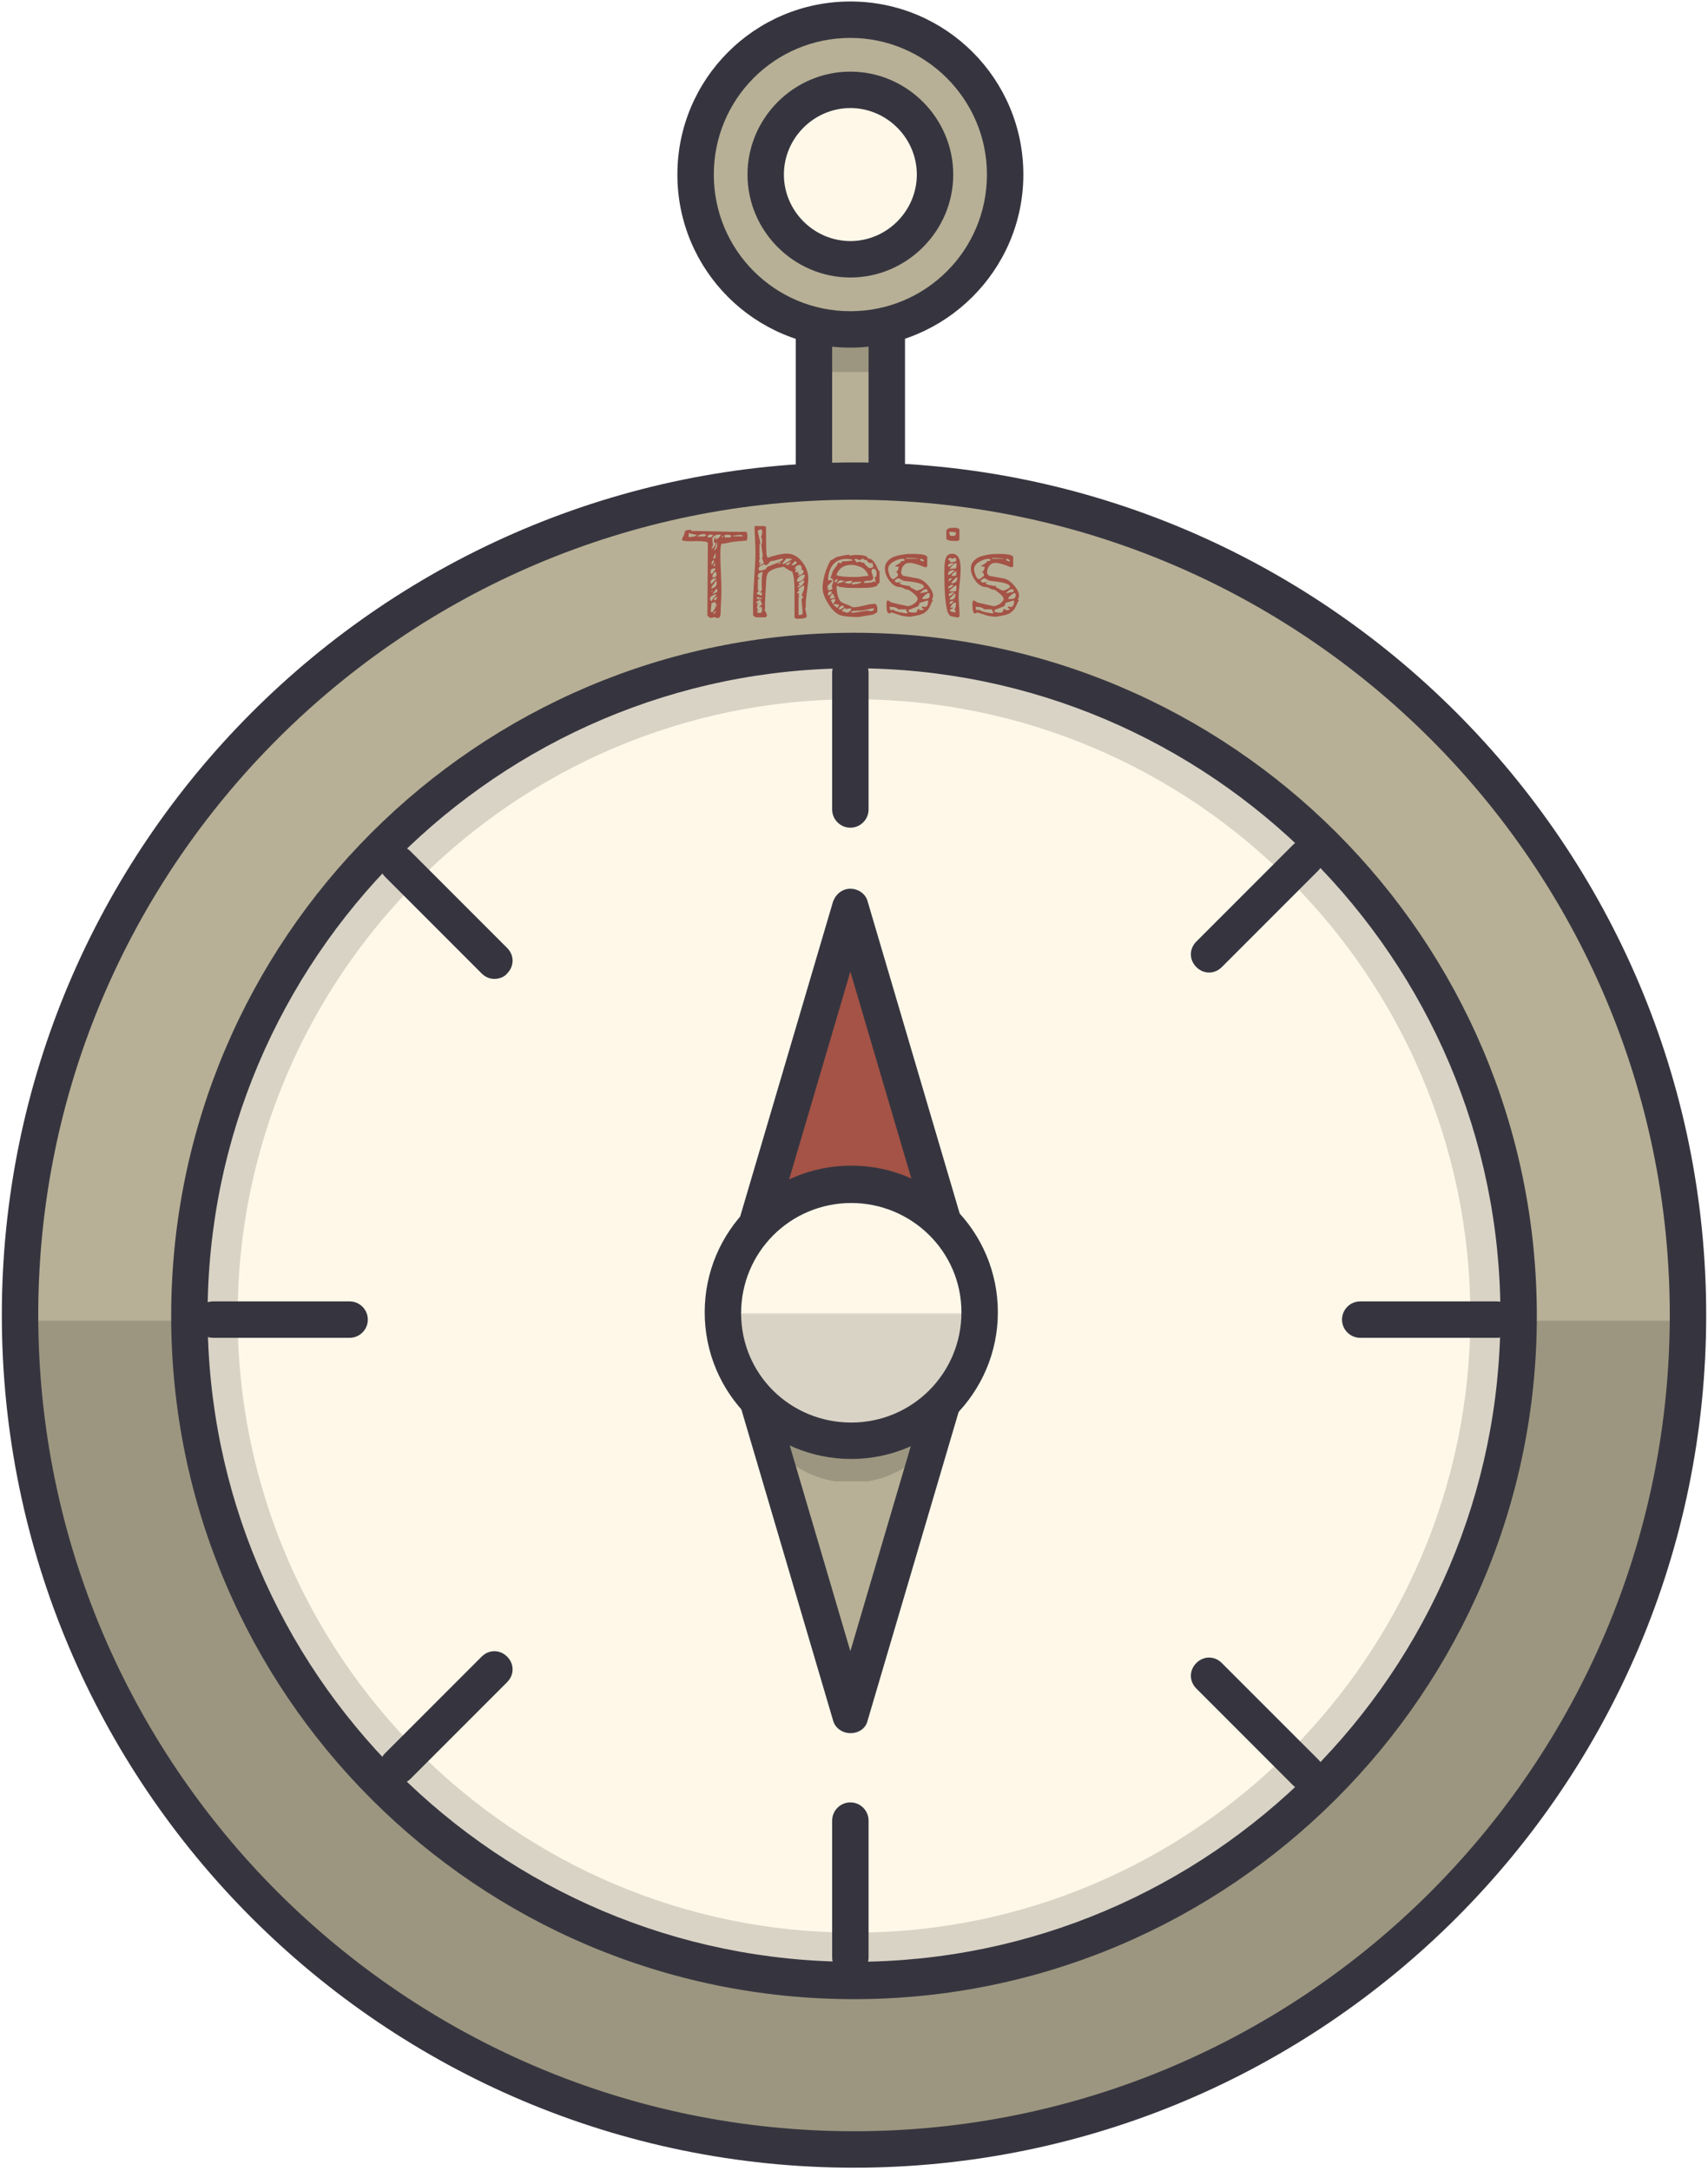 <?xml version="1.0" encoding="UTF-8"?>
<svg xmlns="http://www.w3.org/2000/svg" xmlns:xlink="http://www.w3.org/1999/xlink" width="466pt" height="592pt" viewBox="0 0 466 592" version="1.1">
<defs>
<g>
<symbol overflow="visible" id="glyph0-0">
<path style="stroke:none;" d="M 0.75 -9.859 C 0.75 -10.223 0.797 -10.625 0.891 -11.062 C 0.992 -11.508 1.047 -11.832 1.047 -12.031 C 1.047 -12.289 1.598 -12.422 2.703 -12.422 C 2.922 -12.422 3.336 -12.379 3.953 -12.297 C 4.578 -12.211 5.008 -12.172 5.25 -12.172 L 5.875 -12.125 C 5.988 -12.125 6.203 -11.727 6.516 -10.938 C 6.828 -10.145 6.984 -9.703 6.984 -9.609 C 6.984 -9.566 6.938 -9.438 6.844 -9.219 C 6.75 -9 6.703 -8.863 6.703 -8.812 L 6.703 -6.703 C 6.703 -6.484 6.582 -6.375 6.344 -6.375 C 6.195 -6.375 5.969 -6.426 5.656 -6.531 C 5.344 -6.645 5.16 -6.703 5.109 -6.703 C 4.773 -6.703 4.289 -6.641 3.656 -6.516 C 3.02 -6.398 2.344 -6.344 1.625 -6.344 C 1.352 -6.344 1.141 -6.77 0.984 -7.625 C 0.828 -8.488 0.75 -9.234 0.75 -9.859 Z M 1.984 -8.672 C 1.984 -8.266 2.039 -7.859 2.156 -7.453 C 2.395 -7.566 2.688 -7.625 3.031 -7.625 C 3.031 -8.008 3.398 -8.395 4.141 -8.781 C 4.879 -9.164 5.312 -9.441 5.438 -9.609 C 5.414 -9.609 5.336 -9.613 5.203 -9.625 C 5.066 -9.633 4.977 -9.641 4.938 -9.641 C 4.77 -9.641 4.508 -9.586 4.156 -9.484 C 3.812 -9.379 3.566 -9.328 3.422 -9.328 C 3.297 -9.328 3.188 -9.375 3.094 -9.469 C 2.945 -9.375 2.797 -9.305 2.641 -9.266 C 2.484 -9.234 2.363 -9.219 2.281 -9.219 C 2.195 -9.219 2.125 -9.176 2.062 -9.094 C 2.008 -9.008 1.984 -8.867 1.984 -8.672 Z M 5.578 -8.203 C 5.172 -7.941 4.609 -7.738 3.891 -7.594 C 4.078 -7.594 4.359 -7.625 4.734 -7.688 C 5.109 -7.75 5.391 -7.781 5.578 -7.781 Z M 1.688 -9.938 L 1.875 -9.75 C 2.02 -9.781 2.516 -9.969 3.359 -10.312 C 4.211 -10.664 4.703 -10.898 4.828 -11.016 C 4.734 -11.035 4.484 -11.051 4.078 -11.062 C 3.68 -11.082 3.352 -11.117 3.094 -11.172 C 2.832 -11.234 2.703 -11.348 2.703 -11.516 C 2.922 -11.516 3.133 -11.508 3.344 -11.5 C 3.562 -11.488 3.695 -11.484 3.75 -11.484 C 3.938 -11.484 4.234 -11.531 4.641 -11.625 C 3.828 -11.75 2.844 -11.812 1.688 -11.812 Z M 1.688 -9.938 "/>
</symbol>
<symbol overflow="visible" id="glyph0-1">
<path style="stroke:none;" d="M 7.375 -0.391 L 7.484 -18.828 L 7.484 -20.156 C 7.484 -20.52 6.426 -20.703 4.312 -20.703 C 4.176 -20.703 3.938 -20.691 3.594 -20.672 C 3.258 -20.66 3.008 -20.656 2.844 -20.656 C 1.258 -20.656 0.469 -20.785 0.469 -21.047 C 0.469 -21.316 0.586 -21.66 0.828 -22.078 C 1.066 -22.504 1.188 -22.895 1.188 -23.25 L 1.219 -23.328 C 1.27 -23.379 1.312 -23.422 1.344 -23.453 C 1.383 -23.492 1.445 -23.535 1.531 -23.578 C 1.613 -23.629 1.707 -23.664 1.812 -23.688 C 1.926 -23.707 2.078 -23.727 2.266 -23.75 C 2.461 -23.781 2.68 -23.797 2.922 -23.797 L 2.922 -23.469 C 4.336 -23.469 6.469 -23.426 9.312 -23.344 C 12.156 -23.258 14.297 -23.219 15.734 -23.219 C 16.672 -23.219 17.379 -23.227 17.859 -23.25 C 18.141 -23.156 18.281 -22.82 18.281 -22.25 C 18.281 -21.531 18.211 -21.062 18.078 -20.844 C 17.898 -20.82 17.41 -20.773 16.609 -20.703 C 15.805 -20.629 15.32 -20.594 15.156 -20.594 C 14.676 -20.57 14.016 -20.461 13.172 -20.266 C 12.336 -20.078 11.664 -19.969 11.156 -19.938 C 10.988 -19.32 10.906 -18.391 10.906 -17.141 C 10.906 -16.035 10.953 -14.414 11.047 -12.281 C 11.148 -10.145 11.203 -8.523 11.203 -7.422 C 11.203 -6.266 11.164 -5.078 11.094 -3.859 C 11.02 -2.648 10.984 -1.711 10.984 -1.047 C 10.984 -0.992 10.973 -0.898 10.953 -0.766 C 10.941 -0.641 10.93 -0.547 10.922 -0.484 C 10.91 -0.422 10.895 -0.344 10.875 -0.25 C 10.852 -0.156 10.82 -0.082 10.781 -0.031 C 10.75 0.008 10.703 0.062 10.641 0.125 C 10.578 0.188 10.488 0.227 10.375 0.25 C 10.27 0.27 10.16 0.281 10.047 0.281 C 9.953 0.281 9.816 0.238 9.641 0.156 C 9.473 0.07 9.344 0.031 9.25 0.031 L 9.078 0.078 C 8.953 0.117 8.805 0.156 8.641 0.188 C 8.473 0.227 8.352 0.25 8.281 0.25 C 8.188 0.25 8.008 0.156 7.75 -0.031 C 7.5 -0.227 7.375 -0.348 7.375 -0.391 Z M 9.578 -1.734 C 9.211 -1.367 8.992 -1.078 8.922 -0.859 C 9.379 -0.961 9.609 -1.164 9.609 -1.469 C 9.609 -1.5 9.598 -1.551 9.578 -1.625 Z M 8.281 -1.469 C 8.395 -1.352 8.516 -1.297 8.641 -1.297 C 8.785 -1.297 9.035 -1.609 9.391 -2.234 C 9.754 -2.859 9.938 -3.289 9.938 -3.531 L 9.578 -3.531 L 9.578 -4.141 L 8.5 -3.75 Z M 9.438 -3.062 L 9.438 -2.875 L 9.141 -2.875 Z M 8.062 -4.938 C 8.062 -4.832 8.141 -4.703 8.297 -4.547 C 8.453 -4.391 8.555 -4.312 8.609 -4.312 C 8.609 -4.625 8.797 -4.945 9.172 -5.281 C 9.555 -5.625 9.773 -5.926 9.828 -6.188 L 9.719 -6.188 C 9.477 -6.188 9.141 -6.062 8.703 -5.812 C 8.273 -5.562 8.062 -5.27 8.062 -4.938 Z M 9.938 -5.547 C 9.77 -5.473 9.586 -5.336 9.391 -5.141 C 9.203 -4.953 9.109 -4.766 9.109 -4.578 C 9.422 -4.578 9.641 -4.641 9.766 -4.766 C 9.898 -4.898 9.992 -5.148 10.047 -5.516 C 9.992 -5.535 9.957 -5.547 9.938 -5.547 Z M 9.828 -7.734 L 8.719 -6.188 L 10.047 -6.844 C 10.066 -6.957 10.078 -7.051 10.078 -7.125 C 10.078 -7.488 9.992 -7.691 9.828 -7.734 Z M 8.719 -7.312 C 8.57 -7.238 8.5 -7.082 8.5 -6.844 C 8.539 -6.844 8.578 -6.863 8.609 -6.906 C 8.648 -6.957 8.688 -7.008 8.719 -7.062 L 8.75 -7.156 Z M 8.5 -8.203 L 8.5 -7.734 C 9 -7.898 9.359 -8.094 9.578 -8.312 C 9.797 -8.531 9.906 -8.852 9.906 -9.281 C 9.906 -9.645 9.879 -9.875 9.828 -9.969 Z M 8.25 -9.5 C 8.25 -9.258 8.332 -9.117 8.5 -9.078 C 9.219 -9.723 9.66 -10.238 9.828 -10.625 C 9.441 -10.625 9.082 -10.52 8.75 -10.312 C 8.414 -10.113 8.25 -9.844 8.25 -9.5 Z M 9.578 -12.391 C 9.004 -12.004 8.719 -11.473 8.719 -10.797 C 9.477 -10.797 9.859 -11.023 9.859 -11.484 C 9.859 -11.797 9.766 -12.098 9.578 -12.391 Z M 8.25 -12.391 C 8.25 -11.973 8.332 -11.754 8.5 -11.734 C 8.926 -12.117 9.285 -12.562 9.578 -13.062 L 9.438 -13.281 C 8.645 -13.281 8.25 -12.984 8.25 -12.391 Z M 9.438 -14.828 L 8.922 -13.938 L 9.438 -13.938 Z M 9.141 -15.484 C 8.711 -15.453 8.5 -15.02 8.5 -14.188 C 8.957 -14.57 9.188 -14.93 9.188 -15.266 Z M 9.578 -17.531 C 9.172 -16.57 8.953 -16.055 8.922 -15.984 L 9.141 -15.906 C 9.453 -15.906 9.609 -16.195 9.609 -16.781 L 9.578 -16.922 C 9.578 -17.016 9.578 -17.117 9.578 -17.234 C 9.578 -17.359 9.578 -17.457 9.578 -17.531 Z M 10.047 -20.594 C 10.023 -20.52 9.945 -20.266 9.812 -19.828 C 9.676 -19.398 9.598 -19.148 9.578 -19.078 C 9.555 -18.961 9.477 -18.801 9.344 -18.594 C 9.207 -18.383 9.141 -18.25 9.141 -18.188 C 9.285 -18.227 9.41 -18.285 9.516 -18.359 C 9.629 -18.43 9.711 -18.531 9.766 -18.656 C 9.828 -18.789 9.883 -18.898 9.938 -18.984 C 9.988 -19.066 10.02 -19.195 10.031 -19.375 C 10.039 -19.562 10.047 -19.691 10.047 -19.766 C 10.047 -19.836 10.047 -19.977 10.047 -20.188 C 10.047 -20.406 10.047 -20.539 10.047 -20.594 Z M 8.922 -19.734 C 8.922 -19.66 8.859 -19.488 8.734 -19.219 C 8.617 -18.957 8.539 -18.754 8.5 -18.609 C 8.688 -18.609 8.914 -18.773 9.188 -19.109 C 9.469 -19.453 9.609 -19.781 9.609 -20.094 C 9.609 -20.133 9.551 -20.191 9.438 -20.266 C 9.332 -20.336 9.234 -20.375 9.141 -20.375 C 9.141 -20.707 9.176 -21 9.25 -21.25 C 9.32 -21.508 9.395 -21.695 9.469 -21.812 L 9.578 -22 L 9.578 -21.203 C 9.836 -21.203 10.133 -21.344 10.469 -21.625 C 10.812 -21.914 10.984 -22.207 10.984 -22.5 C 9.473 -22.5 8.719 -22.039 8.719 -21.125 C 8.719 -20.789 8.75 -20.504 8.812 -20.266 C 8.883 -20.023 8.922 -19.848 8.922 -19.734 Z M 7.375 -22 C 7.426 -21.801 7.582 -21.703 7.844 -21.703 C 8.156 -21.703 8.379 -21.742 8.516 -21.828 C 8.648 -21.91 8.785 -22.098 8.922 -22.391 C 8.898 -22.391 8.812 -22.398 8.656 -22.422 C 8.5 -22.453 8.398 -22.469 8.359 -22.469 C 7.828 -22.469 7.5 -22.312 7.375 -22 Z M 11.375 -22.141 L 11.375 -21.703 L 11.594 -21.703 L 11.594 -22.141 Z M 12.062 -22.391 L 12.062 -21.703 L 13.609 -21.703 C 13.629 -21.703 13.676 -21.75 13.75 -21.844 C 13.82 -21.945 13.859 -22.02 13.859 -22.062 C 13.859 -22.301 13.555 -22.422 12.953 -22.422 C 12.91 -22.422 12.781 -22.414 12.562 -22.406 C 12.344 -22.395 12.176 -22.391 12.062 -22.391 Z M 2.266 -22.859 L 2.266 -21.812 C 3.492 -21.812 4.238 -22.004 4.5 -22.391 C 4.406 -22.391 4.023 -22.469 3.359 -22.625 C 2.703 -22.781 2.336 -22.859 2.266 -22.859 Z M 6.266 -22.609 C 5.66 -22.609 5.07 -22.406 4.5 -22 C 4.645 -22 4.859 -21.988 5.141 -21.969 C 5.43 -21.957 5.66 -21.953 5.828 -21.953 C 6.598 -21.953 6.984 -22.062 6.984 -22.281 C 6.984 -22.5 6.742 -22.609 6.266 -22.609 Z M 14.297 -22.141 L 14.469 -22 L 17.062 -22 C 17.062 -22.258 16.711 -22.391 16.016 -22.391 C 14.891 -22.223 14.316 -22.141 14.297 -22.141 Z M 14.297 -22.141 "/>
</symbol>
<symbol overflow="visible" id="glyph0-2">
<path style="stroke:none;" d="M 12.594 0.078 L 12.594 -7.062 C 12.594 -9.645 12.379 -11.422 11.953 -12.391 L 11.922 -12.391 C 11.797 -12.391 11.398 -12.586 10.734 -12.984 C 10.078 -13.379 9.727 -13.625 9.688 -13.719 C 9.688 -13.695 9.328 -13.629 8.609 -13.516 C 7.891 -13.41 7.145 -13.172 6.375 -12.797 C 5.602 -12.422 5.16 -11.91 5.047 -11.266 C 4.898 -10.691 4.828 -10.02 4.828 -9.25 C 4.629 -6.062 4.531 -4.156 4.531 -3.531 C 4.531 -2.926 4.547 -2.484 4.578 -2.203 L 4.359 -1.984 C 4.816 -1.266 5.047 -0.797 5.047 -0.578 C 5.047 -0.141 4.891 0.078 4.578 0.078 L 1.938 0.078 C 1.875 -0.066 1.766 -0.148 1.609 -0.172 C 1.453 -0.203 1.348 -0.273 1.297 -0.391 C 1.297 -0.555 1.289 -1.051 1.281 -1.875 C 1.27 -2.707 1.266 -3.195 1.266 -3.344 C 1.266 -4.957 1.375 -7.363 1.594 -10.562 C 1.82 -13.77 1.938 -16.164 1.938 -17.75 C 1.938 -18.539 1.895 -19.707 1.812 -21.25 C 1.727 -22.801 1.688 -23.984 1.688 -24.797 L 4.359 -24.797 L 4.828 -24.594 L 4.828 -22.719 C 4.828 -18.656 4.898 -16.625 5.047 -16.625 L 5.25 -16.156 C 7.488 -16.906 9.227 -17.281 10.469 -17.281 C 12.102 -17.281 13.488 -16.555 14.625 -15.109 C 15.77 -13.672 16.344 -12.141 16.344 -10.516 C 16.344 -9.766 16.227 -8.598 16 -7.016 C 15.77 -5.43 15.656 -4.242 15.656 -3.453 C 15.656 -3.066 15.672 -2.781 15.703 -2.594 C 15.555 -2.594 15.484 -2.531 15.484 -2.406 L 15.594 -1.938 C 15.664 -1.656 15.734 -1.336 15.797 -0.984 C 15.867 -0.641 15.906 -0.375 15.906 -0.188 C 15.906 0.062 15.672 0.234 15.203 0.328 C 14.742 0.422 14.281 0.469 13.812 0.469 C 13.344 0.469 13.109 0.477 13.109 0.5 C 12.766 0.312 12.594 0.172 12.594 0.078 Z M 13.688 -5.297 L 13.688 -0.547 C 14.301 -0.547 14.66 -0.641 14.766 -0.828 C 14.785 -0.898 14.797 -0.984 14.797 -1.078 C 14.797 -1.461 14.754 -2.035 14.672 -2.797 C 14.586 -3.566 14.547 -4.18 14.547 -4.641 L 14.359 -4.641 C 14.723 -5.004 14.906 -5.363 14.906 -5.719 L 14.516 -5.719 C 14.516 -5.883 14.633 -6.234 14.875 -6.766 C 15.113 -7.297 15.234 -7.789 15.234 -8.25 C 15.234 -8.488 15.16 -8.609 15.016 -8.609 L 13.688 -7.734 C 13.688 -7.453 13.77 -7.312 13.938 -7.312 C 13.477 -6.945 13.25 -6.645 13.25 -6.406 L 13.688 -6.625 C 13.656 -6.602 13.641 -6.566 13.641 -6.516 C 13.641 -6.328 13.738 -6.207 13.938 -6.156 C 13.883 -6.102 13.832 -6.066 13.781 -6.047 C 13.719 -5.973 13.688 -5.863 13.688 -5.719 C 13.688 -5.695 13.719 -5.656 13.781 -5.594 C 13.852 -5.539 13.906 -5.516 13.938 -5.516 Z M 2.344 -1.375 C 2.344 -1.32 2.426 -1.258 2.594 -1.188 C 2.758 -1.113 2.906 -1.078 3.031 -1.078 C 3.508 -1.078 3.75 -1.379 3.75 -1.984 C 3.75 -2.367 3.66 -2.656 3.484 -2.844 C 3.109 -2.676 2.883 -2.594 2.812 -2.594 L 3.703 -3.484 C 3.629 -3.973 3.508 -4.219 3.344 -4.219 L 3.234 -4.172 L 3.484 -4.641 C 2.797 -4.598 2.344 -4.359 2.125 -3.922 C 2.125 -3.805 2.207 -3.75 2.375 -3.75 C 2.539 -3.75 2.688 -3.805 2.812 -3.922 L 2.375 -3.281 L 2.594 -3.062 C 2.426 -2.988 2.344 -2.844 2.344 -2.625 C 2.344 -2.582 2.383 -2.445 2.469 -2.219 C 2.551 -1.988 2.594 -1.828 2.594 -1.734 C 2.426 -1.609 2.344 -1.488 2.344 -1.375 Z M 2.344 -5.141 C 2.344 -4.93 2.535 -4.828 2.922 -4.828 C 3.273 -4.828 3.535 -4.91 3.703 -5.078 C 3.703 -5.098 3.672 -5.141 3.609 -5.203 C 3.555 -5.266 3.516 -5.297 3.484 -5.297 C 3.422 -5.297 3.301 -5.258 3.125 -5.188 C 2.957 -5.113 2.852 -5.078 2.812 -5.078 L 3.031 -5.516 C 2.57 -5.516 2.344 -5.391 2.344 -5.141 Z M 2.297 -6.234 C 2.473 -6.234 2.695 -6.176 2.969 -6.062 C 3.25 -5.957 3.422 -5.844 3.484 -5.719 C 3.66 -5.957 3.75 -6.258 3.75 -6.625 L 3.234 -6.625 C 3.359 -6.938 3.516 -7.164 3.703 -7.312 C 3.66 -8.031 3.641 -8.738 3.641 -9.438 C 3.641 -10.656 3.734 -11.641 3.922 -12.391 C 3.805 -12.266 3.66 -12.203 3.484 -12.203 C 3.078 -12.016 2.82 -11.852 2.719 -11.719 C 2.613 -11.582 2.562 -11.336 2.562 -10.984 C 2.562 -10.891 2.57 -10.844 2.594 -10.844 L 3.031 -10.578 L 2.594 -10.188 L 2.594 -7.312 L 3.031 -7.062 C 2.539 -6.957 2.297 -6.68 2.297 -6.234 Z M 14.141 -8.859 C 14.078 -8.766 13.938 -8.656 13.719 -8.531 C 13.5 -8.414 13.391 -8.258 13.391 -8.062 C 13.797 -8.062 14.207 -8.27 14.625 -8.688 C 15.051 -9.113 15.266 -9.539 15.266 -9.969 C 15.004 -9.969 14.664 -9.848 14.25 -9.609 C 13.844 -9.367 13.641 -9.117 13.641 -8.859 Z M 15.406 -11.562 C 14.832 -11.562 14.328 -11.379 13.891 -11.016 C 13.461 -10.648 13.25 -10.18 13.25 -9.609 C 13.875 -9.609 14.391 -9.773 14.797 -10.109 C 15.203 -10.453 15.406 -10.938 15.406 -11.562 Z M 13.938 -11.734 L 13.422 -11.266 C 13.66 -11.266 13.988 -11.363 14.406 -11.562 C 14.832 -11.77 15.047 -12.039 15.047 -12.375 C 15.047 -12.719 14.879 -12.891 14.547 -12.891 C 14.523 -12.891 14.492 -12.883 14.453 -12.875 C 14.422 -12.863 14.391 -12.859 14.359 -12.859 C 14.504 -12.992 14.578 -13.125 14.578 -13.25 C 14.578 -13.488 14.516 -13.703 14.391 -13.891 C 14.273 -14.086 14.125 -14.188 13.938 -14.188 C 13.406 -14.188 12.957 -13.875 12.594 -13.25 C 12.789 -13.176 12.938 -13.113 13.031 -13.062 C 13.031 -13.039 12.984 -12.922 12.891 -12.703 L 12.781 -12.391 C 12.781 -12.266 12.863 -12.203 13.031 -12.203 C 13.102 -12.203 13.211 -12.234 13.359 -12.297 C 13.504 -12.359 13.613 -12.391 13.688 -12.391 L 13.422 -11.922 Z M 2.812 -13.062 C 2.812 -12.781 2.953 -12.641 3.234 -12.641 C 3.836 -12.734 4.266 -12.844 4.516 -12.969 C 4.766 -13.102 4.922 -13.25 4.984 -13.406 C 5.047 -13.562 5.133 -13.664 5.25 -13.719 C 5.32 -13.758 5.711 -13.91 6.422 -14.172 C 7.129 -14.441 7.789 -14.719 8.406 -15 C 9.02 -15.289 9.375 -15.535 9.469 -15.734 L 9.25 -15.953 L 6.625 -15.266 C 6.551 -15.266 6.457 -15.266 6.344 -15.266 L 6.156 -15.297 C 6.062 -15.223 5.859 -15.004 5.547 -14.641 C 5.234 -14.285 4.957 -14.109 4.719 -14.109 C 4.664 -14.109 4.547 -14.207 4.359 -14.406 C 4.023 -14.281 3.77 -14.18 3.594 -14.109 C 3.426 -14.035 3.254 -13.91 3.078 -13.734 C 2.898 -13.555 2.812 -13.332 2.812 -13.062 Z M 3.484 -14.828 C 3.129 -14.566 2.953 -14.328 2.953 -14.109 C 3.047 -14.109 3.188 -14.148 3.375 -14.234 C 3.57 -14.316 3.75 -14.395 3.906 -14.469 C 4.062 -14.539 4.141 -14.586 4.141 -14.609 C 4.141 -14.805 4.094 -15.07 4 -15.406 C 3.906 -15.738 3.805 -15.922 3.703 -15.953 L 3.812 -16.266 C 3.883 -16.484 3.922 -16.602 3.922 -16.625 C 3.922 -16.938 3.863 -17.398 3.75 -18.016 C 3.645 -18.629 3.594 -19.113 3.594 -19.469 L 3.484 -19.469 C 3.66 -19.781 3.75 -20.238 3.75 -20.844 C 3.75 -21.207 3.703 -21.438 3.609 -21.531 C 3.523 -21.625 3.484 -21.68 3.484 -21.703 C 3.484 -21.828 3.523 -22.008 3.609 -22.25 C 3.703 -22.488 3.75 -22.754 3.75 -23.047 C 3.75 -23.617 3.66 -23.906 3.484 -23.906 C 3.316 -23.906 3.125 -23.852 2.906 -23.75 C 2.695 -23.656 2.594 -23.578 2.594 -23.516 C 2.594 -23.172 2.695 -22.594 2.906 -21.781 C 3.125 -20.969 3.234 -20.441 3.234 -20.203 C 3.234 -19.961 3.164 -19.805 3.031 -19.734 L 3.031 -16.156 L 3.234 -15.953 C 3.023 -15.953 2.922 -15.578 2.922 -14.828 Z M 10.156 -14.406 L 10.656 -14.109 C 10.801 -14.109 11.148 -14.422 11.703 -15.047 C 11.172 -14.93 10.656 -14.719 10.156 -14.406 Z M 12.781 -15.297 L 11.703 -14.141 L 11.812 -14.109 C 11.883 -14.109 11.93 -14.109 11.953 -14.109 C 12.504 -14.109 12.938 -14.348 13.25 -14.828 Z M 9.25 -14.578 L 9.469 -14.406 C 9.688 -14.406 10.516 -14.848 11.953 -15.734 C 11.734 -15.879 11.207 -15.953 10.375 -15.953 Z M 8.812 -15.047 L 7.922 -14.578 L 8.062 -14.547 C 8.156 -14.547 8.219 -14.547 8.25 -14.547 C 8.625 -14.547 8.812 -14.711 8.812 -15.047 Z M 8.812 -15.047 "/>
</symbol>
<symbol overflow="visible" id="glyph0-3">
<path style="stroke:none;" d="M 1.156 -7.891 C 1.156 -9.086 1.367 -10.406 1.797 -11.844 C 2.234 -13.281 2.766 -14.516 3.391 -15.547 C 3.41 -15.523 3.43 -15.516 3.453 -15.516 C 3.598 -15.516 3.891 -15.664 4.328 -15.969 C 4.773 -16.27 5.062 -16.422 5.188 -16.422 C 6.844 -16.797 7.945 -16.984 8.5 -16.984 L 8.5 -16.672 C 8.977 -16.836 9.566 -16.922 10.266 -16.922 C 12.422 -16.922 13.5 -16.598 13.5 -15.953 C 14.125 -15.953 14.641 -15.691 15.047 -15.172 C 15.453 -14.66 15.781 -14.102 16.031 -13.5 C 16.289 -12.895 16.516 -12.547 16.703 -12.453 L 16.703 -9.359 L 16.062 -8.891 L 16.234 -8.672 C 15.586 -8.172 14.172 -7.922 11.984 -7.922 C 9.68 -7.922 8.332 -7.93 7.938 -7.953 C 7.539 -7.973 6.754 -8.07 5.578 -8.25 C 5.555 -8.383 5.484 -8.453 5.359 -8.453 C 5.336 -8.453 5.281 -8.441 5.188 -8.422 C 5.094 -8.398 5.02 -8.391 4.969 -8.391 C 4.969 -7.691 5.055 -6.922 5.234 -6.078 C 5.422 -5.242 5.691 -4.633 6.047 -4.25 C 6.242 -4.051 6.688 -3.82 7.375 -3.562 C 8.07 -3.301 8.445 -3.156 8.5 -3.125 C 8.926 -2.812 9.297 -2.656 9.609 -2.656 C 10.234 -2.656 11.188 -2.812 12.469 -3.125 C 13.758 -3.438 14.703 -3.594 15.297 -3.594 C 15.828 -3.594 16.094 -3.102 16.094 -2.125 C 16.094 -1.645 16.051 -1.344 15.969 -1.219 C 15.883 -1.102 15.75 -1.031 15.562 -1 C 15.383 -0.977 15.238 -0.883 15.125 -0.719 C 14.977 -0.664 13.57 -0.426 10.906 0 C 8.656 0 7.035 -0.156 6.047 -0.469 C 4.922 -0.832 3.82 -1.852 2.75 -3.531 C 1.688 -5.207 1.156 -6.66 1.156 -7.891 Z M 6.484 -1.578 C 7.004 -1.441 7.301 -1.359 7.375 -1.328 C 7.5 -1.211 7.57 -1.156 7.594 -1.156 C 7.957 -1.156 8.273 -1.27 8.547 -1.5 C 8.828 -1.727 8.969 -2.008 8.969 -2.344 C 8.051 -2.344 7.594 -2.234 7.594 -2.016 C 7.594 -2.086 7.551 -2.18 7.469 -2.297 C 7.383 -2.422 7.316 -2.484 7.266 -2.484 C 7.223 -2.484 7.07 -2.367 6.812 -2.141 C 6.562 -1.91 6.438 -1.758 6.438 -1.688 C 6.469 -1.645 6.484 -1.609 6.484 -1.578 Z M 8.922 -1.328 C 9.047 -1.211 9.117 -1.156 9.141 -1.156 C 9.617 -1.156 10.398 -1.254 11.484 -1.453 C 12.566 -1.66 13.273 -1.766 13.609 -1.766 L 13.828 -1.656 L 14.047 -1.578 C 14.805 -1.578 15.188 -1.832 15.188 -2.344 C 14.738 -2.344 14.145 -2.25 13.406 -2.062 C 12.676 -1.883 12.145 -1.785 11.812 -1.766 C 11.57 -1.766 11.234 -1.75 10.797 -1.719 C 10.367 -1.695 9.984 -1.676 9.641 -1.656 L 9.141 -1.578 Z M 5.578 -2.234 C 5.578 -2.211 5.613 -2.172 5.688 -2.109 C 5.758 -2.047 5.805 -2.016 5.828 -2.016 C 6.047 -2.066 6.285 -2.176 6.547 -2.344 C 6.816 -2.508 6.953 -2.629 6.953 -2.703 C 6.953 -2.797 6.926 -2.879 6.875 -2.953 C 6.82 -3.023 6.77 -3.07 6.719 -3.094 C 6.676 -3.113 6.645 -3.125 6.625 -3.125 C 6.406 -3.125 6.176 -3.02 5.938 -2.812 C 5.695 -2.613 5.578 -2.422 5.578 -2.234 Z M 4.031 -3.391 L 5.188 -2.453 C 5.469 -2.879 5.609 -3.156 5.609 -3.281 L 5.578 -3.391 L 4.281 -3.562 Z M 3.391 -4.469 C 3.672 -4.25 3.812 -3.945 3.812 -3.562 C 4.363 -3.852 4.641 -4.312 4.641 -4.938 C 3.941 -4.938 3.523 -4.781 3.391 -4.469 Z M 3.812 -6.484 C 3.352 -5.766 3.125 -5.285 3.125 -5.047 C 3.82 -5.047 4.281 -5.141 4.5 -5.328 C 4.426 -5.492 4.305 -5.691 4.141 -5.922 C 3.973 -6.148 3.863 -6.336 3.812 -6.484 Z M 3.672 -6.984 C 3.211 -6.984 2.922 -6.914 2.797 -6.781 C 2.68 -6.656 2.625 -6.352 2.625 -5.875 C 2.914 -5.875 3.16 -5.984 3.359 -6.203 C 3.566 -6.43 3.672 -6.691 3.672 -6.984 Z M 2.922 -8.031 L 2.484 -7.344 C 2.504 -7.344 2.562 -7.336 2.656 -7.328 C 2.758 -7.316 2.82 -7.312 2.844 -7.312 C 3.062 -7.312 3.285 -7.363 3.516 -7.469 C 3.742 -7.57 3.859 -7.723 3.859 -7.922 C 3.859 -7.941 3.82 -8.02 3.75 -8.156 C 3.676 -8.289 3.641 -8.391 3.641 -8.453 C 3.68 -8.578 3.742 -8.727 3.828 -8.906 C 3.91 -9.094 3.969 -9.25 4 -9.375 C 4.039 -9.508 4.062 -9.672 4.062 -9.859 C 4.062 -10.148 3.941 -10.348 3.703 -10.453 C 3.461 -10.566 3.344 -10.672 3.344 -10.766 C 3.344 -10.859 3.422 -11.078 3.578 -11.422 C 3.734 -11.773 3.812 -12.008 3.812 -12.125 C 3.812 -12.344 4.062 -12.77 4.562 -13.406 C 5.07 -14.039 5.328 -14.516 5.328 -14.828 C 5.379 -14.828 5.523 -14.801 5.766 -14.75 C 6.004 -14.707 6.16 -14.688 6.234 -14.688 C 6.305 -14.688 6.352 -14.75 6.375 -14.875 C 6.395 -15.008 6.43 -15.094 6.484 -15.125 C 6.598 -15.164 6.895 -15.191 7.375 -15.203 C 7.852 -15.223 8.301 -15.254 8.719 -15.297 C 9.145 -15.348 9.359 -15.43 9.359 -15.547 C 8.953 -15.742 8.391 -15.844 7.672 -15.844 C 6.035 -15.844 4.789 -15.289 3.938 -14.188 C 3.082 -13.082 2.656 -11.691 2.656 -10.016 L 3.812 -10.016 L 3.812 -9.797 L 2.484 -8.453 L 2.484 -7.781 Z M 11.812 -9.578 L 10.578 -9.578 C 9.598 -9.578 9.109 -9.383 9.109 -9 L 9.141 -8.969 C 9.141 -8.938 9.141 -8.91 9.141 -8.891 L 9.609 -8.922 C 9.922 -8.953 10.211 -8.984 10.484 -9.016 C 10.766 -9.055 11.039 -9.125 11.312 -9.219 C 11.594 -9.312 11.758 -9.43 11.812 -9.578 Z M 5.906 -10.016 C 5.852 -10.016 5.703 -9.891 5.453 -9.641 C 5.203 -9.398 5.031 -9.223 4.938 -9.109 C 5.125 -9.16 5.336 -9.207 5.578 -9.25 C 5.816 -9.301 5.992 -9.336 6.109 -9.359 C 6.234 -9.379 6.383 -9.426 6.562 -9.5 C 6.75 -9.57 6.945 -9.672 7.156 -9.797 C 7.094 -9.816 6.723 -9.891 6.047 -10.016 Z M 7.156 -9.359 C 7.645 -9.191 8.066 -9.109 8.422 -9.109 C 8.641 -9.109 8.828 -9.18 8.984 -9.328 C 9.141 -9.473 9.219 -9.648 9.219 -9.859 C 8.02 -9.859 7.332 -9.691 7.156 -9.359 Z M 14.969 -10.766 C 14.969 -10.43 14.836 -10.195 14.578 -10.062 C 14.316 -9.926 14.023 -9.867 13.703 -9.891 C 13.379 -9.922 13.082 -9.895 12.812 -9.812 C 12.551 -9.727 12.422 -9.551 12.422 -9.281 C 14.098 -9.281 15 -9.453 15.125 -9.797 C 15.238 -9.598 15.406 -9.5 15.625 -9.5 C 15.625 -9.695 15.582 -9.914 15.5 -10.156 C 15.414 -10.395 15.375 -10.562 15.375 -10.656 C 15.375 -10.727 15.457 -10.828 15.625 -10.953 C 15.789 -11.086 15.875 -11.348 15.875 -11.734 C 15.875 -12.672 15.598 -13.141 15.047 -13.141 C 14.879 -13.141 14.754 -13.098 14.672 -13.016 C 14.586 -12.93 14.539 -12.832 14.531 -12.719 C 14.52 -12.613 14.516 -12.441 14.516 -12.203 C 14.773 -11.41 14.926 -10.977 14.969 -10.906 Z M 5.219 -10.328 C 5 -10.328 4.812 -10.242 4.656 -10.078 C 4.5 -9.91 4.422 -9.719 4.422 -9.5 C 4.734 -9.5 4.941 -9.555 5.047 -9.672 C 5.16 -9.797 5.219 -10.016 5.219 -10.328 Z M 4.938 -11.516 C 5.145 -11.109 6.922 -10.906 10.266 -10.906 C 10.691 -10.906 11.258 -10.953 11.969 -11.047 C 12.676 -11.148 13.234 -11.203 13.641 -11.203 C 13.641 -11.316 13.555 -11.555 13.391 -11.922 C 13.223 -12.297 13.094 -12.484 13 -12.484 L 12.922 -12.453 C 12.754 -12.961 12.219 -13.383 11.312 -13.719 C 10.414 -14.051 9.656 -14.219 9.031 -14.219 C 6.969 -14.219 5.602 -13.316 4.938 -11.516 Z M 12.531 -14.766 C 12.531 -14.566 12.742 -14.273 13.172 -13.891 C 13.609 -13.504 13.895 -13.312 14.031 -13.312 C 14.176 -13.312 14.367 -13.359 14.609 -13.453 C 14.848 -13.555 14.969 -13.664 14.969 -13.781 C 14.969 -13.906 14.922 -14.125 14.828 -14.438 L 14.688 -14.906 C 14.688 -14.758 14.539 -14.688 14.25 -14.688 C 14.062 -14.707 13.844 -14.801 13.594 -14.969 C 13.344 -15.145 13.219 -15.336 13.219 -15.547 C 12.52 -15.547 12.172 -15.719 12.172 -16.062 C 12.141 -16.062 12.086 -16.016 12.016 -15.922 C 11.953 -15.836 11.844 -15.754 11.688 -15.672 C 11.531 -15.586 11.332 -15.547 11.094 -15.547 C 10.988 -15.547 10.863 -15.594 10.719 -15.688 C 10.582 -15.789 10.43 -15.844 10.266 -15.844 C 10.234 -15.844 10.148 -15.832 10.016 -15.812 C 9.891 -15.801 9.816 -15.797 9.797 -15.797 C 9.836 -15.773 9.945 -15.617 10.125 -15.328 C 10.312 -15.047 10.461 -14.895 10.578 -14.875 C 10.609 -14.875 10.691 -14.914 10.828 -15 C 10.973 -15.082 11.098 -15.125 11.203 -15.125 C 11.223 -15.125 11.391 -15.062 11.703 -14.938 C 12.016 -14.82 12.289 -14.766 12.531 -14.766 Z M 12.531 -14.766 "/>
</symbol>
<symbol overflow="visible" id="glyph0-4">
<path style="stroke:none;" d="M 7.734 -0.078 L 6.125 -0.281 C 6 -0.281 5.492 -0.438 4.609 -0.75 C 3.723 -1.062 3.207 -1.219 3.062 -1.219 C 2.938 -1.219 2.812 -1.176 2.688 -1.094 C 2.57 -1.008 2.469 -0.969 2.375 -0.969 C 1.914 -0.969 1.688 -1.805 1.688 -3.484 C 1.688 -4.18 1.805 -4.531 2.047 -4.531 C 2.211 -4.488 2.426 -4.367 2.688 -4.172 C 2.957 -3.984 3.156 -3.891 3.281 -3.891 L 7.484 -2.953 C 7.961 -2.953 8.531 -3.172 9.188 -3.609 C 9.852 -4.055 10.188 -4.508 10.188 -4.969 C 10.188 -5.352 9.797 -5.863 9.016 -6.5 C 8.234 -7.133 7.75 -7.453 7.562 -7.453 C 7.227 -7.453 6.852 -7.566 6.438 -7.797 C 6.031 -8.023 5.723 -8.141 5.516 -8.141 C 4.41 -8.141 3.426 -8.695 2.562 -9.812 C 1.695 -10.926 1.266 -12.082 1.266 -13.281 C 1.266 -14 1.488 -14.625 1.938 -15.156 C 2.395 -15.688 2.91 -16.078 3.484 -16.328 C 4.066 -16.578 4.766 -16.773 5.578 -16.922 C 6.391 -17.066 7.023 -17.148 7.484 -17.172 C 7.941 -17.191 8.398 -17.203 8.859 -17.203 C 11.492 -17.203 12.812 -16.891 12.812 -16.266 L 12.812 -13.891 C 12.812 -13.68 12.598 -13.578 12.172 -13.578 C 10.242 -14.367 8.848 -14.766 7.984 -14.766 C 7.266 -14.766 6.703 -14.492 6.297 -13.953 C 5.891 -13.41 5.688 -12.781 5.688 -12.062 C 5.688 -11.969 5.766 -11.805 5.922 -11.578 C 6.078 -11.348 6.238 -11.223 6.406 -11.203 L 10.188 -10.516 C 11.145 -10.348 12.094 -9.723 13.031 -8.641 C 13.969 -7.555 14.438 -6.562 14.438 -5.656 C 14.438 -5.625 14.383 -5.488 14.281 -5.25 C 14.188 -5.008 14.141 -4.844 14.141 -4.75 C 14.141 -4.727 14.172 -4.688 14.234 -4.625 C 14.297 -4.562 14.352 -4.531 14.406 -4.531 C 14.207 -4.383 13.977 -3.953 13.719 -3.234 C 13.551 -2.879 13.379 -2.562 13.203 -2.281 C 13.035 -2.008 12.828 -1.77 12.578 -1.562 C 12.328 -1.363 12.125 -1.203 11.969 -1.078 C 11.812 -0.961 11.539 -0.844 11.156 -0.719 C 10.77 -0.602 10.504 -0.523 10.359 -0.484 C 10.223 -0.453 9.898 -0.383 9.391 -0.281 C 8.891 -0.188 8.555 -0.129 8.391 -0.109 Z M 3.484 -2.094 C 3.609 -1.82 4.148 -1.57 5.109 -1.344 C 6.066 -1.125 6.75 -1.016 7.156 -1.016 C 7.375 -1.016 7.484 -1.082 7.484 -1.219 C 7.391 -1.25 7.305 -1.332 7.234 -1.469 C 7.16 -1.613 7.102 -1.75 7.062 -1.875 L 7.016 -2.094 L 4.828 -2.094 C 4.629 -2.539 3.875 -2.766 2.562 -2.766 C 2.562 -2.172 2.719 -1.875 3.031 -1.875 C 3.289 -1.875 3.441 -1.945 3.484 -2.094 Z M 7.703 -1.766 C 7.703 -1.379 8.16 -1.188 9.078 -1.188 C 9.41 -1.188 9.648 -1.223 9.797 -1.297 C 9.941 -1.367 10.016 -1.457 10.016 -1.562 C 10.016 -1.676 10.055 -1.801 10.141 -1.938 C 10.223 -2.082 10.367 -2.203 10.578 -2.297 C 10.578 -2.109 10.609 -1.988 10.672 -1.938 C 10.734 -1.895 10.848 -1.875 11.016 -1.875 C 11.441 -1.875 11.742 -1.945 11.922 -2.094 C 11.848 -2.188 11.629 -2.344 11.266 -2.562 L 11.703 -2.953 C 11.773 -2.805 11.93 -2.734 12.172 -2.734 C 12.453 -2.734 12.672 -2.875 12.828 -3.156 C 12.984 -3.445 13.062 -3.75 13.062 -4.062 C 13.062 -4.281 13.039 -4.438 13 -4.531 L 10.844 -3.891 C 10.719 -3.766 10.625 -3.594 10.562 -3.375 C 10.5 -3.164 10.438 -3.023 10.375 -2.953 L 7.703 -1.906 Z M 13 -6.516 L 12.953 -6.516 C 12.891 -6.516 12.633 -6.32 12.188 -5.938 C 11.738 -5.551 11.516 -5.312 11.516 -5.219 L 11.516 -4.891 C 11.828 -4.891 12.055 -4.895 12.203 -4.906 C 12.348 -4.926 12.547 -4.957 12.797 -5 C 13.047 -5.051 13.223 -5.156 13.328 -5.312 C 13.441 -5.469 13.5 -5.664 13.5 -5.906 C 13.5 -6.238 13.438 -6.43 13.312 -6.484 C 13.219 -6.504 13.113 -6.516 13 -6.516 Z M 12.484 -7.625 C 12.242 -7.625 11.922 -7.469 11.516 -7.156 C 11.109 -6.852 10.883 -6.641 10.844 -6.516 C 11.102 -6.516 11.438 -6.566 11.844 -6.672 C 12.25 -6.785 12.609 -6.844 12.922 -6.844 C 12.922 -7.363 12.773 -7.625 12.484 -7.625 Z M 8.141 -8.094 C 8.285 -8.07 8.602 -7.914 9.094 -7.625 C 9.582 -7.344 9.863 -7.203 9.938 -7.203 C 10.176 -7.203 10.535 -7.305 11.016 -7.516 C 11.492 -7.734 11.805 -7.953 11.953 -8.172 C 11.953 -8.598 11.535 -8.93 10.703 -9.172 C 9.879 -9.422 8.969 -9.594 7.969 -9.688 C 6.977 -9.781 6.457 -9.836 6.406 -9.859 C 6.289 -9.91 6.125 -9.988 5.906 -10.094 C 5.688 -10.207 5.5 -10.312 5.344 -10.406 C 5.188 -10.5 5.086 -10.547 5.047 -10.547 C 4.66 -10.547 4.285 -10.316 3.922 -9.859 C 4.066 -9.547 4.32 -9.391 4.688 -9.391 C 4.82 -9.391 5.016 -9.43 5.266 -9.516 C 5.523 -9.598 5.75 -9.641 5.938 -9.641 C 5.582 -9.504 5.352 -9.352 5.25 -9.188 C 5.375 -8.988 5.797 -8.816 6.516 -8.672 C 7.234 -8.523 7.773 -8.453 8.141 -8.453 Z M 2.156 -13.062 C 2.156 -12.613 2.289 -12.039 2.562 -11.344 C 2.844 -10.645 3.188 -10.297 3.594 -10.297 C 3.645 -10.297 4.055 -10.598 4.828 -11.203 C 4.828 -11.578 4.785 -11.832 4.703 -11.969 C 4.617 -12.102 4.43 -12.219 4.141 -12.312 C 4.617 -12.312 4.922 -12.742 5.047 -13.609 C 4.973 -13.68 4.848 -13.727 4.672 -13.75 C 4.504 -13.77 4.352 -13.789 4.219 -13.812 C 4.094 -13.844 4.031 -13.883 4.031 -13.938 C 4.031 -13.957 4.156 -14.023 4.406 -14.141 C 4.656 -14.266 4.914 -14.422 5.188 -14.609 C 5.469 -14.805 5.645 -15.016 5.719 -15.234 C 6.32 -15.234 6.625 -15.328 6.625 -15.516 C 6.625 -15.754 6.457 -15.875 6.125 -15.875 C 5.375 -15.875 4.523 -15.602 3.578 -15.062 C 2.629 -14.52 2.156 -13.852 2.156 -13.062 Z M 10.844 -15.625 C 11.051 -15.332 11.336 -15.188 11.703 -15.188 L 11.922 -15.234 C 11.922 -15.422 11.82 -15.57 11.625 -15.688 C 11.438 -15.812 11.234 -15.875 11.016 -15.875 C 10.992 -15.875 10.957 -15.836 10.906 -15.766 C 10.863 -15.691 10.844 -15.645 10.844 -15.625 Z M 7.062 -16.094 L 7.062 -15.875 L 10.578 -15.875 C 9.891 -16.02 8.719 -16.094 7.062 -16.094 Z M 7.062 -16.094 "/>
</symbol>
<symbol overflow="visible" id="glyph0-5">
<path style="stroke:none;" d="M 3.344 -0.359 C 3.301 -0.523 3.191 -0.727 3.016 -0.969 C 2.848 -1.207 2.742 -1.438 2.703 -1.656 C 2.172 -3.812 1.906 -7.078 1.906 -11.453 C 1.906 -11.566 1.906 -11.758 1.906 -12.031 C 1.906 -12.914 1.914 -13.578 1.938 -14.016 C 1.969 -14.461 2.039 -14.977 2.156 -15.562 C 2.281 -16.156 2.5 -16.582 2.812 -16.844 C 3.125 -17.113 3.531 -17.25 4.031 -17.25 C 5.57 -17.25 6.344 -15.891 6.344 -13.172 C 6.344 -11.953 6.25 -10.578 6.062 -9.047 C 5.883 -7.523 5.797 -6.367 5.797 -5.578 C 5.797 -5.004 5.836 -4.145 5.922 -3 C 6.004 -1.863 6.047 -1.02 6.047 -0.469 C 6.047 -0.082 5.891 0.109 5.578 0.109 C 4.859 0.035 4.113 -0.117 3.344 -0.359 Z M 3.344 -1.875 C 3.488 -1.488 4.039 -1.297 5 -1.297 C 5 -1.41 4.969 -1.535 4.906 -1.672 C 4.852 -1.805 4.789 -1.91 4.719 -1.984 C 4.645 -2.055 4.609 -2.102 4.609 -2.125 L 4.641 -2.125 C 4.91 -2.27 5.047 -2.859 5.047 -3.891 L 4.5 -3.891 C 4.445 -3.891 4.27 -3.695 3.969 -3.312 C 3.676 -2.926 3.531 -2.688 3.531 -2.594 L 3.531 -2.562 L 4.5 -2.562 Z M 3.344 -3.891 C 3.344 -3.672 3.414 -3.523 3.562 -3.453 L 4.5 -4.312 C 4.477 -4.312 4.414 -4.316 4.312 -4.328 C 4.219 -4.348 4.16 -4.359 4.141 -4.359 C 3.68 -4.359 3.414 -4.203 3.344 -3.891 Z M 3.344 -5 L 3.344 -4.719 C 3.945 -4.719 4.363 -4.836 4.594 -5.078 C 4.82 -5.316 4.938 -5.738 4.938 -6.344 L 4.688 -6.344 Z M 4.5 -6.766 C 3.582 -6.648 3.125 -6.438 3.125 -6.125 C 3.125 -5.812 3.195 -5.656 3.344 -5.656 L 4.5 -6.547 Z M 5.219 -8.562 L 4.891 -8.562 C 4.648 -8.445 4.062 -7.922 3.125 -6.984 L 4.891 -6.984 C 5.109 -6.984 5.219 -7.508 5.219 -8.562 Z M 4.281 -8.812 C 3.969 -8.812 3.664 -8.719 3.375 -8.531 C 3.094 -8.344 2.953 -8.102 2.953 -7.812 C 3.211 -7.812 3.5 -7.91 3.812 -8.109 C 4.125 -8.316 4.281 -8.551 4.281 -8.812 Z M 3.812 -9.438 L 3.812 -9.188 C 4.895 -9.188 5.438 -9.711 5.438 -10.766 L 5.141 -10.766 Z M 3.812 -10.578 C 3.332 -10.578 3.094 -10.375 3.094 -9.969 C 3.113 -9.781 3.125 -9.66 3.125 -9.609 L 4.031 -10.547 L 3.922 -10.578 Z M 5.141 -12.531 C 4.492 -12.195 4.051 -11.766 3.812 -11.234 L 3.953 -11.234 C 4.055 -11.211 4.117 -11.203 4.141 -11.203 C 4.805 -11.203 5.141 -11.285 5.141 -11.453 Z M 2.922 -11.703 C 2.922 -11.648 2.945 -11.594 3 -11.531 C 3.062 -11.477 3.102 -11.453 3.125 -11.453 C 3.656 -11.734 4.176 -12.164 4.688 -12.75 L 4.531 -12.75 C 4.438 -12.77 4.379 -12.781 4.359 -12.781 C 3.973 -12.781 3.633 -12.688 3.344 -12.5 C 3.062 -12.32 2.922 -12.055 2.922 -11.703 Z M 5.219 -14.688 C 4.594 -14.688 3.969 -14.133 3.344 -13.031 C 3.613 -13.125 3.879 -13.176 4.141 -13.188 C 4.398 -13.207 4.582 -13.207 4.688 -13.188 C 4.801 -13.176 4.906 -13.211 5 -13.297 C 5.094 -13.379 5.148 -13.523 5.172 -13.734 C 5.203 -13.941 5.219 -14.258 5.219 -14.688 Z M 2.922 -13.969 L 2.875 -13.938 C 2.875 -13.883 2.906 -13.828 2.969 -13.766 C 3.031 -13.711 3.082 -13.688 3.125 -13.688 C 3.32 -13.688 3.781 -14.047 4.5 -14.766 L 4.359 -14.766 C 4.305 -14.766 4.219 -14.75 4.094 -14.719 C 3.977 -14.695 3.82 -14.66 3.625 -14.609 C 3.438 -14.566 3.27 -14.488 3.125 -14.375 C 2.988 -14.27 2.922 -14.133 2.922 -13.969 Z M 3.562 -15.406 L 3.344 -14.969 L 3.703 -14.969 C 4.66 -14.969 5.141 -15.113 5.141 -15.406 C 5.141 -15.695 5.109 -15.891 5.047 -15.984 C 4.992 -16.078 4.883 -16.125 4.719 -16.125 C 4.645 -16.125 4.523 -16.082 4.359 -16 C 4.191 -15.914 4.082 -15.875 4.031 -15.875 C 3.977 -15.875 3.914 -15.914 3.844 -16 C 3.781 -16.082 3.688 -16.125 3.562 -16.125 C 3.301 -16.125 3.086 -15.969 2.922 -15.656 C 3.109 -15.469 3.285 -15.375 3.453 -15.375 L 3.484 -15.406 C 3.516 -15.406 3.539 -15.406 3.562 -15.406 Z M 2.453 -23.688 L 2.922 -24.078 C 3.035 -24.254 3.691 -24.344 4.891 -24.344 C 5.086 -24.344 5.32 -24.285 5.594 -24.172 C 5.875 -24.066 6.016 -23.969 6.016 -23.875 L 6.016 -21.203 C 6.016 -20.891 5.703 -20.734 5.078 -20.734 C 3.328 -20.734 2.453 -20.961 2.453 -21.422 Z M 3.234 -23.219 C 3.234 -22.477 3.441 -22.109 3.859 -22.109 C 4.16 -22.109 4.379 -22.113 4.516 -22.125 C 4.648 -22.133 4.77 -22.188 4.875 -22.281 C 4.988 -22.375 5.047 -22.531 5.047 -22.75 C 5.047 -22.875 4.992 -23.031 4.891 -23.219 C 4.504 -23.051 4.289 -22.969 4.25 -22.969 L 4.5 -23.219 Z M 3.234 -23.219 "/>
</symbol>
</g>
<clipPath id="clip1">
  <path d="M 222.07 92 L 241.941 92 L 241.941 101.504 L 222.07 101.504 Z M 222.07 92 "/>
</clipPath>
<filter id="alpha" filterUnits="objectBoundingBox" x="0%" y="0%" width="100%" height="100%">
  <feColorMatrix type="matrix" in="SourceGraphic" values="0 0 0 0 1 0 0 0 0 1 0 0 0 0 1 0 0 0 1 0"/>
</filter>
<mask id="mask0">
  <g filter="url(#alpha)">
<rect x="0" y="0" width="466" height="592" style="fill:rgb(0%,0%,0%);fill-opacity:0.149;stroke:none;"/>
  </g>
</mask>
<clipPath id="clip3">
  <path d="M 0.07 0 L 19.941 0 L 19.941 9.504 L 0.07 9.504 Z M 0.07 0 "/>
</clipPath>
<clipPath id="clip2">
  <rect width="20" height="10"/>
</clipPath>
<g id="surface7" clip-path="url(#clip2)">
<g clip-path="url(#clip3)" clip-rule="nonzero">
<path style=" stroke:none;fill-rule:nonzero;fill:rgb(0%,0%,0%);fill-opacity:1;" d="M 0.074 -0.434 L 19.945 -0.434 L 19.945 9.504 L 0.074 9.504 Z M 0.074 -0.434 "/>
</g>
</g>
<clipPath id="clip4">
  <path d="M 5.469 360 L 460.531 360 L 460.531 587 L 5.469 587 Z M 5.469 360 "/>
</clipPath>
<mask id="mask1">
  <g filter="url(#alpha)">
<rect x="0" y="0" width="466" height="592" style="fill:rgb(0%,0%,0%);fill-opacity:0.149;stroke:none;"/>
  </g>
</mask>
<clipPath id="clip6">
  <path d="M 0.469 0 L 455.531 0 L 455.531 227 L 0.469 227 Z M 0.469 0 "/>
</clipPath>
<clipPath id="clip5">
  <rect width="456" height="227"/>
</clipPath>
<g id="surface10" clip-path="url(#clip5)">
<g clip-path="url(#clip6)" clip-rule="nonzero">
<path style=" stroke:none;fill-rule:nonzero;fill:rgb(0%,0%,0%);fill-opacity:1;" d="M 0.469 -0.16 C 0.469 125.531 102.312 227.375 228.004 227.375 C 353.691 227.375 455.535 125.531 455.535 -0.16 "/>
</g>
</g>
<clipPath id="clip7">
  <path d="M 48 174 L 418 174 L 418 543.898 L 48 543.898 Z M 48 174 "/>
</clipPath>
<mask id="mask2">
  <g filter="url(#alpha)">
<rect x="0" y="0" width="466" height="592" style="fill:rgb(0%,0%,0%);fill-opacity:0.149;stroke:none;"/>
  </g>
</mask>
<clipPath id="clip9">
  <path d="M 0 0 L 370 0 L 370 369.898 L 0 369.898 Z M 0 0 "/>
</clipPath>
<clipPath id="clip8">
  <rect width="370" height="370"/>
</clipPath>
<g id="surface13" clip-path="url(#clip8)">
<g clip-path="url(#clip9)" clip-rule="nonzero">
<path style=" stroke:none;fill-rule:nonzero;fill:rgb(0%,0%,0%);fill-opacity:1;" d="M 185.004 369.906 C 82.91 369.906 -0.055 286.938 -0.055 184.848 C -0.055 82.754 82.91 -0.211 185.004 -0.211 C 287.094 -0.211 370.059 82.754 370.059 184.848 C 370.059 286.691 287.094 369.906 185.004 369.906 Z M 185.004 16.68 C 92.348 16.68 16.836 92.195 16.836 184.848 C 16.836 277.5 92.348 353.012 185.004 353.012 C 277.656 353.012 353.168 277.5 353.168 184.848 C 353.168 92.195 277.656 16.68 185.004 16.68 Z M 185.004 16.68 "/>
</g>
</g>
<clipPath id="clip10">
  <path d="M 204.188 376.23 L 260 376.23 L 260 404 L 204.188 404 Z M 204.188 376.23 "/>
</clipPath>
<mask id="mask3">
  <g filter="url(#alpha)">
<rect x="0" y="0" width="466" height="592" style="fill:rgb(0%,0%,0%);fill-opacity:0.149;stroke:none;"/>
  </g>
</mask>
<clipPath id="clip12">
  <path d="M 0.188 0.23 L 56 0.23 L 56 28 L 0.188 28 Z M 0.188 0.23 "/>
</clipPath>
<clipPath id="clip11">
  <rect width="56" height="28"/>
</clipPath>
<g id="surface16" clip-path="url(#clip11)">
<g clip-path="url(#clip12)" clip-rule="nonzero">
<path style=" stroke:none;fill-rule:nonzero;fill:rgb(0%,0%,0%);fill-opacity:1;" d="M 0.188 0.234 C 0.188 15.637 12.855 28.305 28.258 28.305 C 43.656 28.305 56.328 15.637 56.328 0.234 "/>
</g>
</g>
<clipPath id="clip13">
  <path d="M 184 0.25 L 280 0.25 L 280 95 L 184 95 Z M 184 0.25 "/>
</clipPath>
<clipPath id="clip14">
  <path d="M 0.5 126 L 465.5 126 L 465.5 591.25 L 0.5 591.25 Z M 0.5 126 "/>
</clipPath>
<clipPath id="clip15">
  <path d="M 197.23 358 L 267 358 L 267 392.875 L 197.23 392.875 Z M 197.23 358 "/>
</clipPath>
<mask id="mask4">
  <g filter="url(#alpha)">
<rect x="0" y="0" width="466" height="592" style="fill:rgb(0%,0%,0%);fill-opacity:0.149;stroke:none;"/>
  </g>
</mask>
<clipPath id="clip17">
  <path d="M 0.23 0 L 70 0 L 70 34.875 L 0.23 34.875 Z M 0.23 0 "/>
</clipPath>
<clipPath id="clip16">
  <rect width="70" height="35"/>
</clipPath>
<g id="surface15" clip-path="url(#clip16)">
<g clip-path="url(#clip17)" clip-rule="nonzero">
<path style=" stroke:none;fill-rule:nonzero;fill:rgb(0%,0%,0%);fill-opacity:1;" d="M 0.234 -0.148 C 0.234 19.227 15.883 34.879 35.258 34.879 C 54.633 34.879 70.281 19.227 70.281 -0.148 "/>
</g>
</g>
</defs>
<g id="surface1">
<rect x="0" y="0" width="466" height="592" style="fill:rgb(100%,100%,100%);fill-opacity:1;stroke:none;"/>
<rect x="0" y="0" width="466" height="592" style="fill:rgb(100%,100%,100%);fill-opacity:1;stroke:none;"/>
<path style=" stroke:none;fill-rule:nonzero;fill:rgb(71.759%,69.019%,58.82%);fill-opacity:1;" d="M 222.074 81.633 L 241.945 81.633 L 241.945 133.797 L 222.074 133.797 Z M 222.074 81.633 "/>
<g clip-path="url(#clip1)" clip-rule="nonzero">
<use xlink:href="#surface7" transform="matrix(1,0,0,1,222,92)" mask="url(#mask0)"/>
</g>
<path style=" stroke:none;fill-rule:nonzero;fill:rgb(21.179%,20.779%,24.709%);fill-opacity:1;" d="M 241.945 138.766 L 222.074 138.766 C 219.34 138.766 217.105 136.527 217.105 133.797 L 217.105 81.633 C 217.105 78.898 219.34 76.664 222.074 76.664 L 241.945 76.664 C 244.676 76.664 246.914 78.898 246.914 81.633 L 246.914 133.797 C 246.914 136.527 244.676 138.766 241.945 138.766 Z M 227.039 128.828 L 236.977 128.828 L 236.977 86.602 L 227.039 86.602 Z M 227.039 128.828 "/>
<path style=" stroke:none;fill-rule:nonzero;fill:rgb(71.759%,69.019%,58.82%);fill-opacity:1;" d="M 460.535 358.598 C 460.535 421.43 438.324 475.059 393.895 519.488 C 349.465 563.918 295.836 586.133 233.004 586.133 C 170.172 586.133 116.539 563.918 72.109 519.488 C 27.684 475.059 5.469 421.43 5.469 358.598 C 5.469 295.766 27.684 242.137 72.109 197.707 C 116.539 153.277 170.172 131.062 233.004 131.062 C 295.836 131.062 349.465 153.277 393.895 197.707 C 438.324 242.137 460.535 295.766 460.535 358.598 Z M 460.535 358.598 "/>
<g clip-path="url(#clip4)" clip-rule="nonzero">
<use xlink:href="#surface10" transform="matrix(1,0,0,1,5,360)" mask="url(#mask1)"/>
</g>
<path style=" stroke:none;fill-rule:nonzero;fill:rgb(100%,97.249%,91.37%);fill-opacity:1;" d="M 414.336 358.598 C 414.336 408.672 396.629 451.414 361.223 486.82 C 325.816 522.227 283.074 539.93 233.004 539.93 C 182.93 539.93 140.188 522.227 104.781 486.82 C 69.375 451.414 51.672 408.672 51.672 358.598 C 51.672 308.523 69.375 265.785 104.781 230.379 C 140.188 194.969 182.93 177.266 233.004 177.266 C 283.074 177.266 325.816 194.969 361.223 230.379 C 396.629 265.785 414.336 308.523 414.336 358.598 Z M 414.336 358.598 "/>
<g clip-path="url(#clip7)" clip-rule="nonzero">
<use xlink:href="#surface13" transform="matrix(1,0,0,1,48,174)" mask="url(#mask2)"/>
</g>
<path style=" stroke:none;fill-rule:nonzero;fill:rgb(21.179%,20.779%,24.709%);fill-opacity:1;" d="M 232.008 225.703 C 229.277 225.703 227.039 223.469 227.039 220.734 L 227.039 183.477 C 227.039 180.742 229.277 178.508 232.008 178.508 C 234.742 178.508 236.977 180.742 236.977 183.477 L 236.977 220.734 C 236.977 223.469 234.742 225.703 232.008 225.703 Z M 232.008 225.703 "/>
<path style=" stroke:none;fill-rule:nonzero;fill:rgb(21.179%,20.779%,24.709%);fill-opacity:1;" d="M 232.008 538.688 C 229.277 538.688 227.039 536.453 227.039 533.719 L 227.039 496.461 C 227.039 493.727 229.277 491.492 232.008 491.492 C 234.742 491.492 236.977 493.727 236.977 496.461 L 236.977 533.719 C 236.977 536.453 234.742 538.688 232.008 538.688 Z M 232.008 538.688 "/>
<path style=" stroke:none;fill-rule:nonzero;fill:rgb(21.179%,20.779%,24.709%);fill-opacity:1;" d="M 408.371 364.809 L 371.113 364.809 C 368.379 364.809 366.145 362.574 366.145 359.84 C 366.145 357.109 368.379 354.871 371.113 354.871 L 408.371 354.871 C 411.105 354.871 413.34 357.109 413.34 359.84 C 413.34 362.574 411.105 364.809 408.371 364.809 Z M 408.371 364.809 "/>
<path style=" stroke:none;fill-rule:nonzero;fill:rgb(21.179%,20.779%,24.709%);fill-opacity:1;" d="M 95.391 364.809 L 58.129 364.809 C 55.395 364.809 53.16 362.574 53.16 359.84 C 53.16 357.109 55.395 354.871 58.129 354.871 L 95.391 354.871 C 98.121 354.871 100.355 357.109 100.355 359.84 C 100.355 362.574 98.121 364.809 95.391 364.809 Z M 95.391 364.809 "/>
<path style=" stroke:none;fill-rule:nonzero;fill:rgb(21.179%,20.779%,24.709%);fill-opacity:1;" d="M 329.879 265.199 C 328.637 265.199 327.395 264.703 326.402 263.711 C 324.414 261.723 324.414 258.742 326.402 256.754 L 352.73 230.422 C 354.719 228.438 357.699 228.438 359.688 230.422 C 361.672 232.41 361.672 235.391 359.688 237.379 L 333.355 263.711 C 332.363 264.703 331.121 265.199 329.879 265.199 Z M 329.879 265.199 "/>
<path style=" stroke:none;fill-rule:nonzero;fill:rgb(21.179%,20.779%,24.709%);fill-opacity:1;" d="M 108.555 486.523 C 107.312 486.523 106.07 486.027 105.078 485.035 C 103.09 483.047 103.09 480.066 105.078 478.078 L 131.406 451.75 C 133.395 449.762 136.375 449.762 138.363 451.75 C 140.348 453.734 140.348 456.715 138.363 458.703 L 112.031 485.035 C 111.039 486.027 109.797 486.523 108.555 486.523 Z M 108.555 486.523 "/>
<path style=" stroke:none;fill-rule:nonzero;fill:rgb(21.179%,20.779%,24.709%);fill-opacity:1;" d="M 356.207 488.262 C 354.969 488.262 353.727 487.766 352.73 486.773 L 326.402 460.441 C 324.414 458.453 324.414 455.473 326.402 453.488 C 328.387 451.5 331.367 451.5 333.355 453.488 L 359.688 479.816 C 361.672 481.805 361.672 484.785 359.688 486.773 C 358.691 487.766 357.449 488.262 356.207 488.262 Z M 356.207 488.262 "/>
<path style=" stroke:none;fill-rule:nonzero;fill:rgb(21.179%,20.779%,24.709%);fill-opacity:1;" d="M 134.883 266.938 C 133.641 266.938 132.402 266.441 131.406 265.449 L 105.078 239.117 C 103.09 237.129 103.09 234.148 105.078 232.164 C 107.062 230.176 110.043 230.176 112.031 232.164 L 138.363 258.492 C 140.348 260.48 140.348 263.461 138.363 265.449 C 137.617 266.441 136.125 266.938 134.883 266.938 Z M 134.883 266.938 "/>
<path style=" stroke:none;fill-rule:nonzero;fill:rgb(64.31%,32.549%,27.449%);fill-opacity:1;" d="M 232.008 467.645 L 194.5 357.605 L 232.008 247.316 L 269.766 357.605 Z M 232.008 467.645 "/>
<path style=" stroke:none;fill-rule:nonzero;fill:rgb(71.759%,69.019%,58.82%);fill-opacity:1;" d="M 269.766 357.605 L 232.008 467.645 L 194.5 357.605 "/>
<g clip-path="url(#clip10)" clip-rule="nonzero">
<use xlink:href="#surface16" transform="matrix(1,0,0,1,204,376)" mask="url(#mask3)"/>
</g>
<path style=" stroke:none;fill-rule:nonzero;fill:rgb(21.179%,20.779%,24.709%);fill-opacity:1;" d="M 232.008 472.613 C 229.773 472.613 227.785 471.125 227.289 469.137 L 194.75 358.848 C 194.5 357.852 194.5 356.859 194.75 356.113 L 227.289 245.824 C 228.035 243.836 229.773 242.348 232.008 242.348 C 234.246 242.348 236.23 243.836 236.727 245.824 L 269.27 356.113 C 269.516 357.109 269.516 358.102 269.27 358.848 L 236.727 469.137 C 236.23 471.371 234.246 472.613 232.008 472.613 Z M 204.684 357.605 L 232.008 450.258 L 259.332 357.605 L 232.008 264.953 Z M 204.684 357.605 "/>
<path style=" stroke:none;fill-rule:nonzero;fill:rgb(100%,97.249%,91.37%);fill-opacity:1;" d="M 267.281 357.852 C 267.281 367.523 263.863 375.781 257.023 382.617 C 250.184 389.457 241.93 392.879 232.258 392.879 C 222.586 392.879 214.332 389.457 207.492 382.617 C 200.652 375.781 197.234 367.523 197.234 357.852 C 197.234 348.18 200.652 339.926 207.492 333.086 C 214.332 326.25 222.586 322.828 232.258 322.828 C 241.93 322.828 250.184 326.25 257.023 333.086 C 263.863 339.926 267.281 348.18 267.281 357.852 Z M 267.281 357.852 "/>
<path style=" stroke:none;fill-rule:nonzero;fill:rgb(71.759%,69.019%,58.82%);fill-opacity:1;" d="M 232.008 5.375 C 208.66 5.375 189.781 24.25 189.781 47.602 C 189.781 70.949 208.66 89.828 232.008 89.828 C 255.359 89.828 274.238 70.949 274.238 47.602 C 274.238 24.25 255.359 5.375 232.008 5.375 Z M 232.008 70.703 C 219.094 70.703 208.906 60.27 208.906 47.602 C 208.906 34.934 219.34 24.5 232.008 24.5 C 244.676 24.5 255.109 34.934 255.109 47.602 C 255.109 60.27 244.676 70.703 232.008 70.703 Z M 232.008 70.703 "/>
<path style=" stroke:none;fill-rule:nonzero;fill:rgb(100%,97.249%,91.37%);fill-opacity:1;" d="M 255.109 47.602 C 255.109 53.98 252.855 59.426 248.344 63.938 C 243.832 68.445 238.387 70.703 232.008 70.703 C 225.629 70.703 220.184 68.445 215.672 63.938 C 211.164 59.426 208.906 53.98 208.906 47.602 C 208.906 41.223 211.164 35.777 215.672 31.266 C 220.184 26.754 225.629 24.5 232.008 24.5 C 238.387 24.5 243.832 26.754 248.344 31.266 C 252.855 35.777 255.109 41.223 255.109 47.602 Z M 255.109 47.602 "/>
<path style=" stroke:none;fill-rule:nonzero;fill:rgb(21.179%,20.779%,24.709%);fill-opacity:1;" d="M 232.008 75.672 C 216.609 75.672 203.941 63.004 203.941 47.602 C 203.941 32.199 216.609 19.531 232.008 19.531 C 247.41 19.531 260.078 32.199 260.078 47.602 C 260.078 63.004 247.41 75.672 232.008 75.672 Z M 232.008 29.469 C 222.074 29.469 213.875 37.664 213.875 47.602 C 213.875 57.539 222.074 65.734 232.008 65.734 C 241.945 65.734 250.141 57.539 250.141 47.602 C 250.141 37.664 241.945 29.469 232.008 29.469 Z M 232.008 29.469 "/>
<g clip-path="url(#clip13)" clip-rule="nonzero">
<path style=" stroke:none;fill-rule:nonzero;fill:rgb(21.179%,20.779%,24.709%);fill-opacity:1;" d="M 232.008 94.797 C 205.926 94.797 184.812 73.684 184.812 47.602 C 184.812 21.52 205.926 0.406 232.008 0.406 C 258.09 0.406 279.203 21.52 279.203 47.602 C 279.203 73.684 257.844 94.797 232.008 94.797 Z M 232.008 10.34 C 211.391 10.34 194.75 26.984 194.75 47.602 C 194.75 68.219 211.391 84.863 232.008 84.863 C 252.625 84.863 269.27 68.219 269.27 47.602 C 269.27 26.984 252.379 10.34 232.008 10.34 Z M 232.008 10.34 "/>
</g>
<path style=" stroke:none;fill-rule:nonzero;fill:rgb(21.179%,20.779%,24.709%);fill-opacity:1;" d="M 233.004 545.148 C 130.164 545.148 46.703 461.684 46.703 358.848 C 46.703 256.008 130.164 172.547 233.004 172.547 C 335.84 172.547 419.301 256.008 419.301 358.848 C 419.301 461.438 335.59 545.148 233.004 545.148 Z M 233.004 182.234 C 135.879 182.234 56.637 261.473 56.637 358.598 C 56.637 455.973 135.879 534.961 233.004 534.961 C 330.125 534.961 409.367 455.723 409.367 358.598 C 409.367 261.473 330.125 182.234 233.004 182.234 Z M 233.004 182.234 "/>
<g clip-path="url(#clip14)" clip-rule="nonzero">
<path style=" stroke:none;fill-rule:nonzero;fill:rgb(21.179%,20.779%,24.709%);fill-opacity:1;" d="M 233.004 591.102 C 104.828 591.102 0.5 487.02 0.5 358.598 C 0.5 230.422 104.828 126.098 233.004 126.098 C 361.176 126.098 465.504 230.422 465.504 358.598 C 465.504 487.02 361.176 591.102 233.004 591.102 Z M 233.004 136.281 C 110.293 136.281 10.438 236.137 10.438 358.598 C 10.438 481.309 110.293 581.164 233.004 581.164 C 355.711 581.164 455.57 481.309 455.57 358.598 C 455.57 236.137 355.711 136.281 233.004 136.281 Z M 233.004 136.281 "/>
</g>
<g clip-path="url(#clip15)" clip-rule="nonzero">
<use xlink:href="#surface15" transform="matrix(1,0,0,1,197,358)" mask="url(#mask4)"/>
</g>
<path style=" stroke:none;fill-rule:nonzero;fill:rgb(21.179%,20.779%,24.709%);fill-opacity:1;" d="M 232.258 397.844 C 210.148 397.844 192.266 379.961 192.266 357.852 C 192.266 335.746 210.148 317.859 232.258 317.859 C 254.363 317.859 272.25 335.746 272.25 357.852 C 272.25 379.961 254.117 397.844 232.258 397.844 Z M 232.258 328.047 C 215.613 328.047 202.199 341.457 202.199 358.102 C 202.199 374.746 215.613 387.91 232.258 387.91 C 248.898 387.91 262.312 374.496 262.312 357.852 C 262.312 341.211 248.652 328.047 232.258 328.047 Z M 232.258 328.047 "/>
<g style="fill:rgb(64.31%,32.549%,27.449%);fill-opacity:1;">
  <use xlink:href="#glyph0-1" x="185.627" y="168.25"/>
</g>
<g style="fill:rgb(64.31%,32.549%,27.449%);fill-opacity:1;">
  <use xlink:href="#glyph0-2" x="204.181" y="168.25"/>
</g>
<g style="fill:rgb(64.31%,32.549%,27.449%);fill-opacity:1;">
  <use xlink:href="#glyph0-3" x="223.278" y="168.25"/>
</g>
<g style="fill:rgb(64.31%,32.549%,27.449%);fill-opacity:1;">
  <use xlink:href="#glyph0-4" x="240.166" y="168.25"/>
</g>
<g style="fill:rgb(64.31%,32.549%,27.449%);fill-opacity:1;">
  <use xlink:href="#glyph0-5" x="255.749" y="168.25"/>
</g>
<g style="fill:rgb(64.31%,32.549%,27.449%);fill-opacity:1;">
  <use xlink:href="#glyph0-4" x="263.618" y="168.25"/>
</g>
</g>
</svg>
